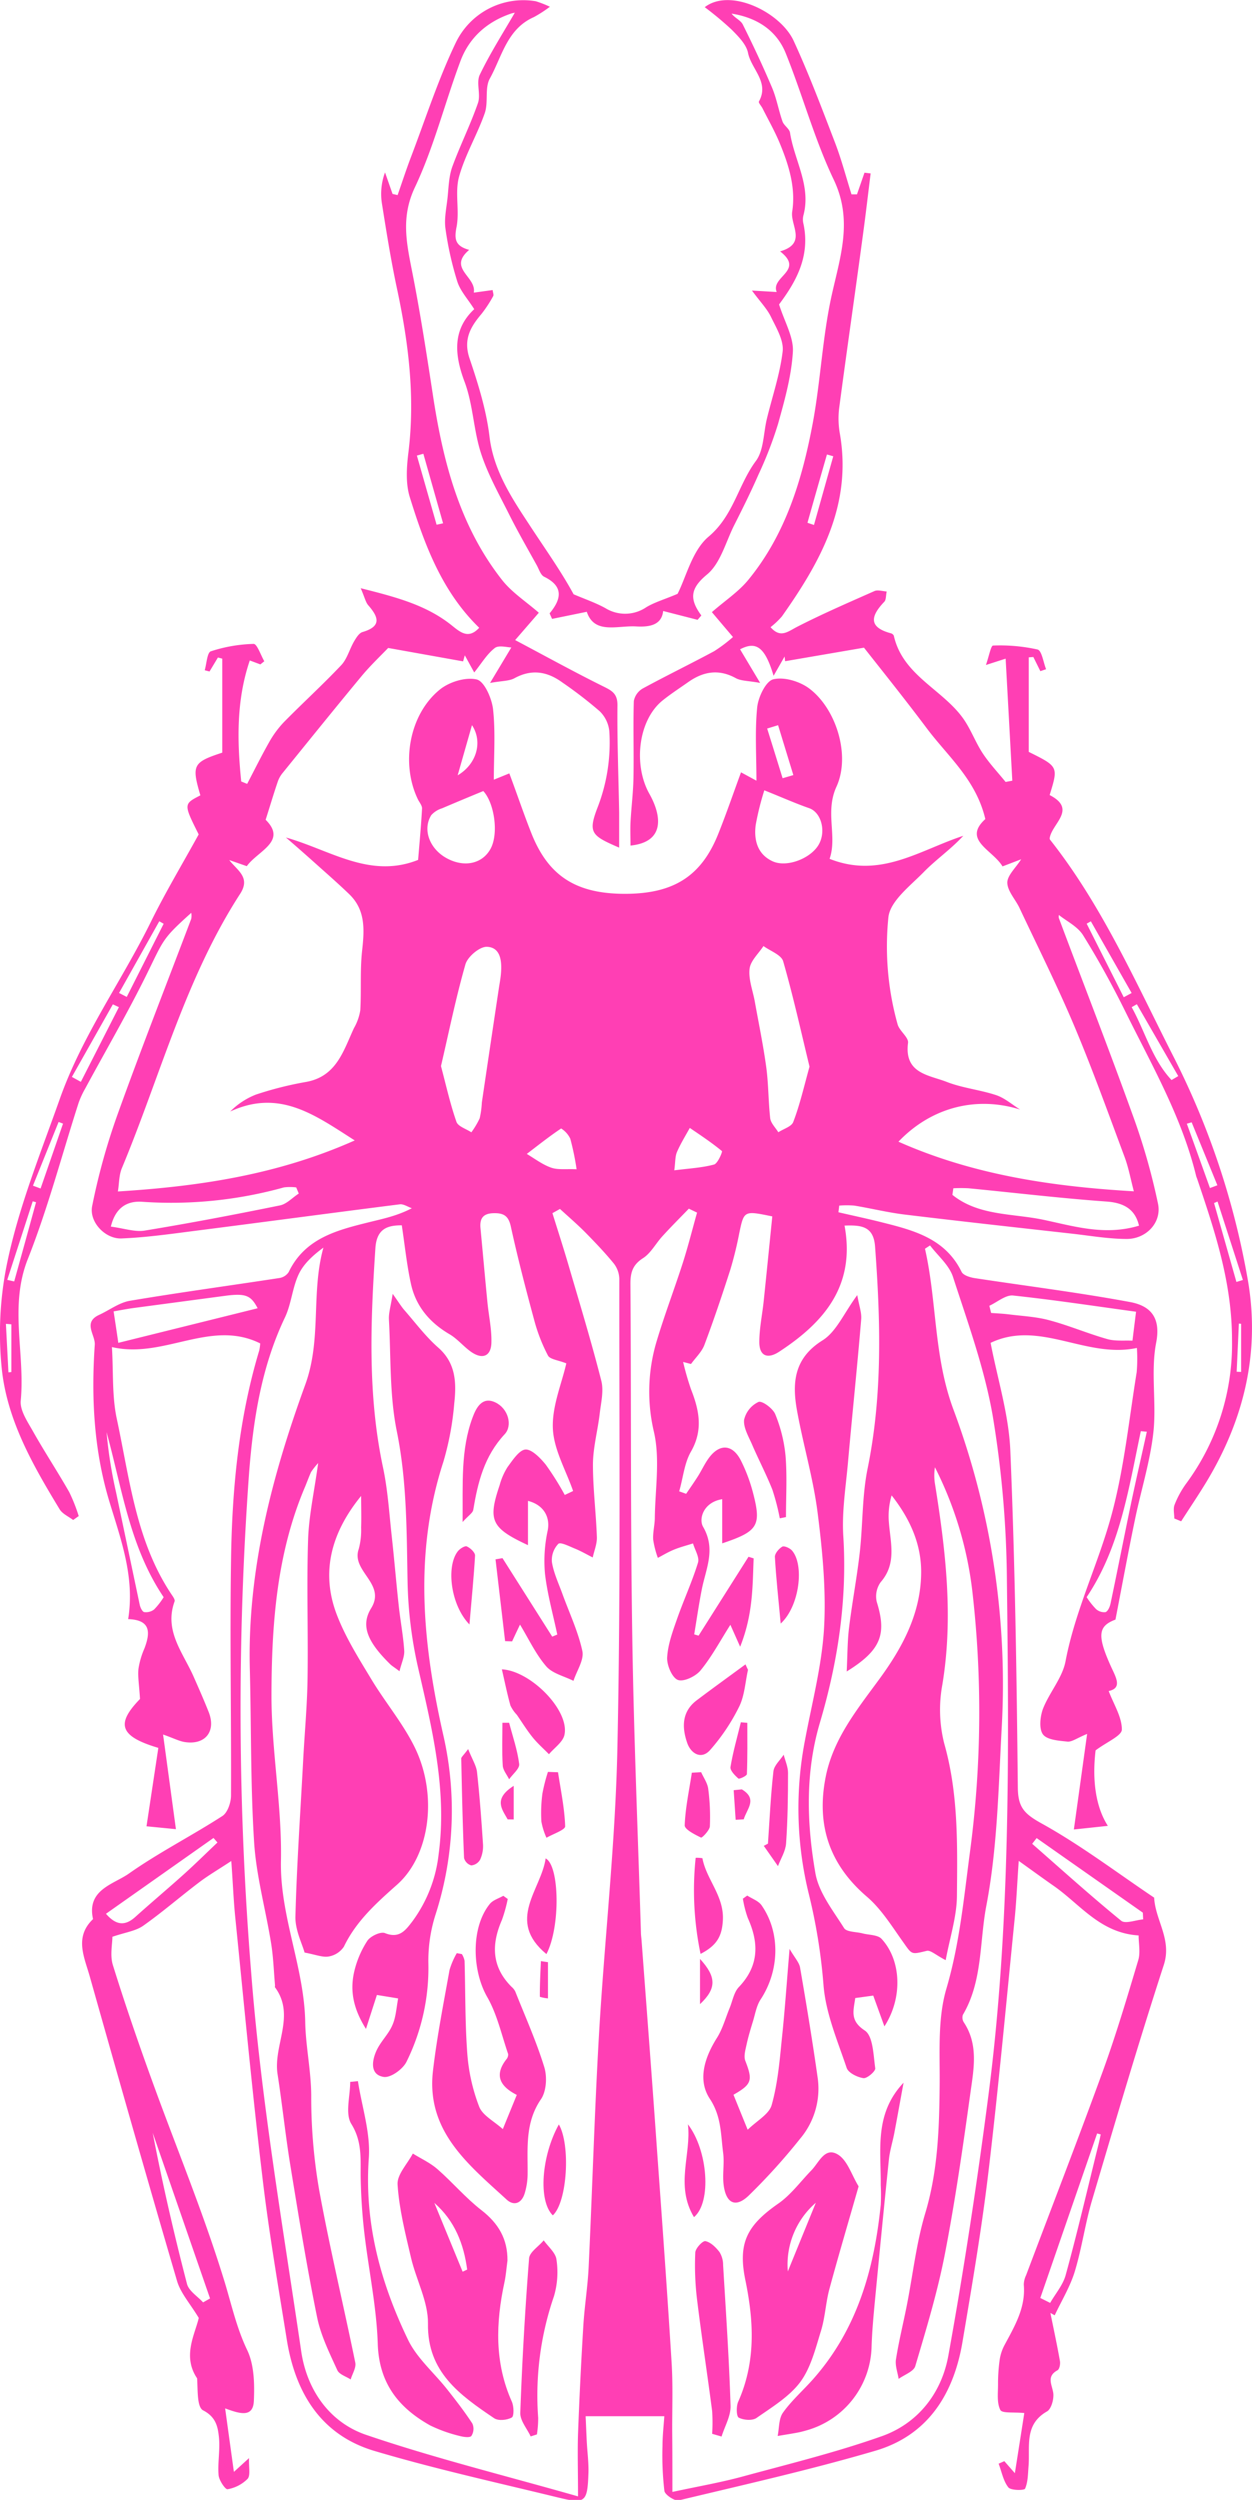 <svg id="Layer_1" data-name="Layer 1" xmlns="http://www.w3.org/2000/svg" viewBox="0 0 317.47 633.77"><defs><style>path{fill:#ff3fb4;}</style></defs><title>Chinche2</title><g id="e4oQHo"><path d="M282.35,411.68c-4.31,1.63-4.79,3.86-1.09,12,1.26,2.74,2.83,5.37-.63,6.11,1.29,3.4,3.35,6.58,3.34,9.76,0,1.58-3.82,3.14-6.66,5.28-.92,7.72.09,14.45,3.11,19.14l-8.62.92c1.14-8.19,2.18-15.71,3.36-24.23-2.64,1.09-3.86,2.06-5,1.95-2.18-.23-5.16-.43-6.2-1.83s-.72-4.52,0-6.47c1.62-4.15,4.93-7.85,5.73-12.08,2.46-13,8.4-24.85,11.76-37.45,3.12-11.67,4.34-23.85,6.28-35.82a40.33,40.33,0,0,0,.05-6.15c-12.91,2.77-24.69-7.22-37.09-1.29,1.74,9.12,4.62,18.18,5,27.35,1.19,28.44,1.61,56.92,1.9,85.39.05,4.92,1.54,6.59,5.85,9,10,5.51,19.2,12.52,28.72,18.91.29,5.75,4.56,10.59,2.44,17.08-6.43,19.78-12.3,39.75-18.21,59.71-1.74,5.9-2.56,12.07-4.36,18-1.18,3.86-3.36,7.41-5.09,11.1l-1.09-.61c.82,4.07,1.7,8.13,2.42,12.22.13.74-.11,2-.59,2.3-2.84,1.55-1.5,3.48-1.12,5.68.25,1.51-.45,4.14-1.57,4.77-5.85,3.34-4.28,8.86-4.68,13.85-.16,1.94-.13,4-.88,5.73-.21.48-3.61.48-4.25-.33-1.29-1.63-1.69-4-2.46-6l1.45-.64,2.67,3.05c.93-5.9,1.69-10.79,2.39-15.25-2.65-.27-5.61.12-6.07-.77-.93-1.8-.59-4.3-.59-6.51a43.8,43.8,0,0,1,.41-6.17,11.42,11.42,0,0,1,1.21-3.73c2.59-4.83,5.43-9.55,4.91-15.39a5.86,5.86,0,0,1,.6-2.4c6.51-17.28,13.19-34.5,19.5-51.85,3.34-9.21,6.13-18.63,8.93-28,.58-1.93.09-4.19.09-6.26-9.74-.59-14.83-7.9-21.5-12.54-2.64-1.84-5.23-3.73-8.9-6.36-.4,5.81-.58,10.1-1,14.36-2.16,21.54-4.13,43.1-6.69,64.59-1.71,14.37-4.15,28.66-6.56,42.94-2.22,13.24-8.75,23.74-22.13,27.66-16.43,4.82-33.16,8.58-49.81,12.57-1,.25-3.52-1.4-3.66-2.4a77.38,77.38,0,0,1-.48-11.4c0-2.61.31-5.22.46-7.53H148c.09,2,.18,4.22.29,6.47.14,2.66.51,5.33.42,8-.26,7.36-.77,7.82-7.79,6.11-15.51-3.78-31.12-7.22-46.41-11.76-13.56-4-20.08-14.65-22.27-28.12C70,580.35,67.61,566.57,66,552.69c-2.6-21.82-4.64-43.71-6.85-65.58-.43-4.26-.59-8.55-1-14.23-3.4,2.24-5.9,3.69-8.18,5.43-4.77,3.61-9.29,7.55-14.18,11-1.91,1.33-4.52,1.66-7.79,2.78,0,1.84-.64,4.72.12,7.17,3.06,9.83,6.41,19.58,9.92,29.26,6,16.58,12.78,32.91,18,49.72,2,6.26,3.25,12.59,6.15,18.65,1.78,3.74,1.87,8.59,1.68,12.89s-3.6,3.24-7.28,1.87c.74,5.42,1.41,10.23,2.22,16.1l3.84-3.5c-.1,2.37.41,4.4-.37,5.27a9.48,9.48,0,0,1-5.08,2.63c-.55.11-2.17-2.26-2.27-3.57-.26-3.24.43-6.56.07-9.77-.28-2.56-.78-5-4-6.66-1.59-.82-1.32-5.21-1.52-8.12-3.78-5.6-.56-11.11.42-15.31-2.21-3.66-4.61-6.3-5.51-9.38-7.55-25.71-14.87-51.48-22.15-77.26-1.37-4.85-3.93-9.92.85-14.47-1.66-7.48,5.18-8.79,9.1-11.55,7.57-5.33,15.9-9.55,23.69-14.58,1.33-.85,2.19-3.41,2.2-5.19.08-19.83-.3-39.66,0-59.48.24-18,1.91-35.95,7.15-53.34a10.91,10.91,0,0,0,.25-1.81c-12.62-6.25-24.42,4-37.6.93.39,6.39,0,12.47,1.24,18.21C32.38,376,34,391.86,43,405.31c.36.53.93,1.32.77,1.76-2.67,7.35,2,12.82,4.71,18.81,1.35,3.05,2.7,6.11,3.93,9.21,1.95,4.91-.85,8.45-6.07,7.63-1.4-.22-2.72-.93-5.49-1.91,1.13,8.27,2.14,15.79,3.26,24l-7.46-.73,3-19.88C29.58,441.22,29,438,35,431.8c-.21-3.54-.59-5.62-.39-7.64A20.58,20.58,0,0,1,36.12,419c1.52-4,1.67-7.25-4.12-7.44,1.7-10.61-1.79-20-4.69-29.56-4-13.08-4.7-26.5-3.78-40,.17-2.52-3.11-5.64,1.12-7.58,2.61-1.2,5.08-3.11,7.81-3.57,12.6-2.12,25.27-3.83,37.9-5.77a3.44,3.44,0,0,0,2.34-1.5c4.13-8.61,12.28-10.64,20.43-12.66,3.51-.87,7.05-1.58,10.8-3.53-1-.34-2.06-1.08-3-1-17.14,2.17-34.27,4.47-51.42,6.66-6.37.81-12.76,1.74-19.17,2-4.13.19-8.29-4.16-7.47-8.22A164.27,164.27,0,0,1,29.17,284C35.19,267.21,41.7,250.66,48,234a4.39,4.39,0,0,0,0-1.5c-7.3,6.55-6.95,6.72-11.17,15.31-4.88,9.93-10.47,19.51-15.73,29.25a22,22,0,0,0-1.66,3.59c-4.26,13.24-7.79,26.76-12.9,39.66-4.74,12-.64,23.94-1.78,35.85-.24,2.47,1.71,5.32,3.08,7.75,2.94,5.22,6.25,10.24,9.22,15.45a43.29,43.29,0,0,1,2.4,6.07l-1.41,1c-1.17-.89-2.72-1.55-3.43-2.72C7.86,372.57,1.28,361.12-.06,348A88.41,88.41,0,0,1,1.1,322.31C4,307.68,9.66,293.82,14.64,279.74c5.75-16.26,15.68-29.85,23.11-44.94,3.63-7.38,7.87-14.45,12.13-22.18-3.85-7.7-3.85-7.7.43-9.9-2.26-7.68-1.88-8.39,5.55-10.83V168.06l-1.1-.29-2.13,3.55L51.41,171c.49-1.67.61-4.48,1.55-4.8a37.86,37.86,0,0,1,10.86-1.88c.87,0,1.8,2.85,2.7,4.4l-1,.8-2.68-1c-3.43,10.1-3.22,20.37-2.17,30.68l1.5.61c1.83-3.49,3.56-7,5.51-10.45a25.34,25.34,0,0,1,3.8-5.2c4.79-4.87,9.85-9.48,14.54-14.44,1.5-1.59,2.09-4,3.24-6,.55-.93,1.28-2.15,2.17-2.41,4.88-1.43,4.07-3.79,1.45-6.78-.68-.79-.9-2-1.92-4.33,9,2.26,16.7,4.27,23.18,9.5,2.15,1.73,4.2,3.45,6.87.53-9.48-9.2-13.85-21.06-17.6-33.12-1.09-3.51-.8-7.65-.34-11.4,1.73-14.11,0-27.9-2.95-41.66-1.49-7-2.62-14.08-3.74-21.15a15.68,15.68,0,0,1,.75-8.11l1.91,5.46,1.28.29c1.15-3.28,2.22-6.59,3.46-9.83,3.66-9.62,6.83-19.48,11.26-28.74A19,19,0,0,1,135.38,1.4a28.38,28.38,0,0,1,3.56,1.39,32.72,32.72,0,0,1-4.05,2.62c-6.83,3-8.09,10-11.19,15.6-1.33,2.4-.32,6-1.28,8.76-1.91,5.48-5,10.59-6.53,16.15-1.08,4,.17,8.57-.62,12.69-.59,3-.44,4.83,3.2,5.82-5.55,4.73,1.9,6.76,1.17,10.84l4.78-.66c.07.64.33,1.22.14,1.54a32,32,0,0,1-3,4.56c-2.79,3.29-4.61,6.47-3,11.22,2.18,6.45,4.25,13.08,5.06,19.79,1,8.6,5.62,15.57,10,22.23,3.91,6,8.09,11.82,11.33,17.79,2.82,1.21,5.57,2.14,8.07,3.52a9.54,9.54,0,0,0,10.36-.24c2.17-1.3,4.68-2,7.93-3.39,2.19-4.27,3.7-11,7.88-14.51,6.34-5.34,7.49-13.15,12-19.2,2-2.72,1.89-7.07,2.77-10.68,1.38-5.69,3.32-11.31,4-17.08.31-2.75-1.57-5.89-2.91-8.63-1-2.13-2.78-3.93-4.88-6.79l6.28.37c-1.62-3.9,7.18-5.4.86-10.3,6.93-2,2.53-6.64,3.07-10.09.94-6.08-.89-11.86-3.19-17.41-1.25-3-2.88-5.87-4.35-8.79-.3-.59-1.07-1.4-.9-1.71,2.72-4.9-1.94-8.2-2.76-12.31-.43-2.16-2.45-4.18-4.14-5.89a82.36,82.36,0,0,0-6.84-5.71c6.48-5,19.21,1.3,22.54,8.51,3.89,8.44,7.17,17.16,10.5,25.84,1.64,4.28,2.8,8.73,4.18,13.11h1.38c.64-1.83,1.27-3.66,1.91-5.5l1.56.19c-.61,4.88-1.17,9.77-1.83,14.64-2,15-4.19,30-6.17,45a22,22,0,0,0,.22,6.47c3.07,18-4.95,32.36-14.72,46.19a20.49,20.49,0,0,1-2.88,2.73c2.43,2.78,4.22,1.25,6.56,0,6.46-3.32,13.15-6.21,19.8-9.16.77-.34,1.86,0,3.09.12-.23,1.09-.13,2.1-.6,2.59-3.36,3.53-4.2,6.43,1.66,8a1.16,1.16,0,0,1,.75.62c2.26,10.05,12.31,13.56,17.6,21,1.93,2.73,3.09,6,4.93,8.8,1.7,2.58,3.86,4.86,5.81,7.27l1.7-.32c-.55-10.1-1.1-20.21-1.69-30.94l-5,1.61c.77-2.2,1.27-4.92,1.8-4.93a43.92,43.92,0,0,1,11.29,1c1.08.28,1.47,3.26,2.17,5l-1.46.49c-.59-1.2-1.18-2.39-1.78-3.59l-1.16.09V191.7c7.52,3.73,7.52,3.73,5.3,10.94,7.08,3.66.48,7.25,0,11a.6.6,0,0,0,.11.33c13.08,16.55,21.6,35.89,31,54.41A200.18,200.18,0,0,1,316,326.09c3,18.09-1.12,35-10.58,50.67-2.05,3.38-4.27,6.66-6.41,10l-1.74-.72c0-1.17-.33-2.46.07-3.48a24.05,24.05,0,0,1,2.85-5.25,59.46,59.46,0,0,0,11.71-36.56c0-14.53-4.32-27.42-8.77-40.62-.1-.32-.25-.62-.33-.94-3.61-14.84-11.19-28-17.86-41.49-3.29-6.67-6.88-13.22-10.81-19.53-1.39-2.22-4.18-3.56-6.08-5.09,0-.24-.22.41,0,.9,6.18,16.5,12.59,32.92,18.56,49.49a162.38,162.38,0,0,1,6.54,22.83c.95,4.74-3,8.85-7.88,8.88-4.58,0-9.17-.8-13.75-1.32-14.22-1.59-28.44-3.15-42.64-4.87-4.29-.52-8.5-1.57-12.77-2.27a24.08,24.08,0,0,0-3.8,0l-.21,1.69c3.74.87,7.51,1.66,11.23,2.61,8,2,15.91,4.12,20,12.5.42.87,2.1,1.39,3.27,1.58,13.12,2,26.32,3.64,39.38,6.06,5,.91,8,3.69,6.68,10.37-1.41,7.37.14,15.26-.71,22.8-.83,7.38-3.13,14.6-4.64,21.92C285.61,394.42,284.09,402.67,282.35,411.68ZM191.31,199c0-6.51-.41-12.6.19-18.58.26-2.61,2.19-6.65,4.08-7.12,2.73-.68,6.7.52,9.1,2.31,6.87,5.14,10.55,17,6.92,24.92-2.95,6.44.25,12.57-1.74,18.28,12.9,5.13,22.9-2.25,33.9-5.84-3.14,3.42-6.91,6-10.06,9.23-3.43,3.5-8.51,7.35-8.93,11.45a73.26,73.26,0,0,0,2.34,27.13c.48,1.7,2.83,3.28,2.64,4.7-1,7.78,5.28,8.12,9.8,9.88,4,1.56,8.43,2,12.52,3.35,2.2.73,4.09,2.42,6.11,3.67-10.94-3.45-22.41-.71-30.86,8.14,18.77,8.33,38.62,11.35,59.69,12.58-.82-3.11-1.34-6-2.35-8.71-4.13-11.07-8.13-22.21-12.71-33.09-4.26-10.11-9.18-19.94-13.86-29.87-1-2.23-3.11-4.35-3.17-6.57,0-1.85,2.14-3.76,3.52-5.94l-4.73,1.81c-2.51-4.21-10.24-6.67-4.36-12-2.36-10-9.49-15.86-14.84-23s-11-14.2-15.93-20.45l-20,3.43-.13-1.19-2.79,4.89c-2.22-7.47-4.51-8.79-8.5-6.72l5.09,8.52c-3-.55-4.84-.47-6.18-1.21-4.38-2.4-8.32-1.66-12.15,1.07-2.18,1.53-4.44,3-6.49,4.66-6.2,5.11-7.31,16.42-3.27,23.59,3.07,5.46,4.1,12.21-4.78,13.13,0-2-.09-4,0-5.92.2-3.79.69-7.56.75-11.34.12-6.46-.11-12.93.09-19.39a4.68,4.68,0,0,1,2.27-3.18c6-3.26,12.11-6.23,18.1-9.45a38.64,38.64,0,0,0,4.77-3.59c-2.07-2.43-3.72-4.38-5.35-6.31,3.35-2.93,6.78-5.17,9.25-8.2,9.46-11.54,13.66-25.44,16.34-39.76,2-10.78,2.45-21.87,4.83-32.54,2.2-9.83,5.35-18.94.47-29.16S203,25.13,198.72,14.53c-2.4-5.89-7.43-9-13.72-10,.83,1.11,2.31,1.69,2.84,2.74,2.64,5.29,5.15,10.64,7.45,16.08,1.15,2.74,1.65,5.74,2.64,8.55.36,1,1.74,1.82,1.9,2.83,1.07,7,5.42,13.46,3.38,21a4.37,4.37,0,0,0,0,2c1.89,8.6-2.21,15.22-6.16,20.53,1.4,4.45,3.72,8.29,3.5,12-.36,6.14-2.08,12.27-3.75,18.26a98.29,98.29,0,0,1-5,12.93c-1.89,4.33-4,8.56-6.13,12.78s-3.47,9.67-6.88,12.49c-4.22,3.49-4.57,6.16-1.45,10.39l-.95,1.11-8.73-2.24c-.39,3.71-3.7,4.09-6.87,3.91-4.73-.27-10.56,2.08-12.5-3.71l-8.8,1.8-.63-1.4c3.15-3.77,3.47-6.92-1.39-9.29-.88-.43-1.29-1.87-1.85-2.88-2.38-4.31-4.85-8.58-7.06-13-2.54-5.07-5.37-10.09-7.1-15.44-1.91-5.89-2-12.41-4.19-18.18-2.68-7.15-2.88-13.32,2.48-18.33-1.65-2.6-3.53-4.61-4.29-7a82.86,82.86,0,0,1-3-13.39c-.36-2.53.24-5.21.52-7.81s.32-5.42,1.2-7.88c2-5.47,4.62-10.7,6.52-16.19.75-2.18-.5-5.17.46-7.16,2.67-5.54,6-10.75,8.87-15.71.39-.07-.26,0-.84.17-6.22,2.09-10.78,6.16-13,12.25-3.94,10.58-6.69,21.7-11.49,31.85-3.5,7.4-2.17,13.85-.76,21,2.1,10.57,3.74,21.24,5.37,31.9,2.57,16.8,6.78,33,17.52,46.65,2.5,3.17,6.1,5.48,9.3,8.28l-6,6.93c7.85,4.16,14.92,8.06,22.15,11.65,2.23,1.11,3.82,1.8,3.79,4.87-.09,9.08.27,18.16.43,27.24,0,2.89,0,5.78,0,8.86-6.95-3-7.91-3.72-5.58-9.91A45.4,45.4,0,0,0,154,186.39a8.23,8.23,0,0,0-2.44-5,107.44,107.44,0,0,0-9.48-7.3c-3.8-2.77-7.76-3.46-12.14-1.06-1.35.73-3.15.64-6.18,1.19l5.4-9c-1,0-3.17-.65-4.19.14-2,1.54-3.35,3.88-5.22,6.2-.77-1.39-1.58-2.87-2.39-4.35l-.43,1.54-19-3.4c-2,2.07-4.51,4.46-6.73,7.12-6.76,8.15-13.4,16.4-20.07,24.62a7.13,7.13,0,0,0-1.17,2.08c-1,2.92-1.87,5.86-3.1,9.74,5.55,5.49-2,7.87-4.78,11.76l-4.45-1.55c2.1,2.7,5.46,4.4,2.76,8.57-13.91,21.49-20.27,46.25-30,69.57-.75,1.82-.67,4-1,5.88,20.86-1.3,40.62-4.29,60.06-12.94-10-6.36-19-13.15-31.57-7.33a18.74,18.74,0,0,1,6.51-4.29A87.94,87.94,0,0,1,77,275.39c7.8-1.34,9.56-7.86,12.24-13.64a13.37,13.37,0,0,0,1.62-4.55c.29-5-.09-10.11.46-15.1.58-5.28.92-10.29-3.27-14.33-2.75-2.65-5.62-5.16-8.47-7.71-2.5-2.24-5-4.44-7.58-6.66,11.27,3.18,21.27,10.55,33.52,5.68.35-4.26.76-8.65,1-13.06,0-.7-.61-1.46-1-2.18-4.42-9-2.34-21.49,5.42-27.87,2.4-2,6.61-3.3,9.44-2.63,1.94.45,3.84,4.8,4.15,7.58.63,5.82.19,11.75.19,17.83l3.93-1.6c2,5.33,3.67,10.32,5.61,15.21,4.3,10.83,11.34,15.32,23.71,15.32s19.42-4.49,23.71-15.32c2-5,3.75-10.12,5.72-15.48Zm-111.14,173a18.88,18.88,0,0,0-1.8,2.28c-.54,1.22-1,2.48-1.5,3.7-7.23,16.94-8.5,35-8.53,53,0,13.94,2.67,27.9,2.4,41.82-.28,14.13,5.92,27,6.16,41,.11,6,1.49,12.26,1.52,18.58a137.79,137.79,0,0,0,2,23.84c2.67,14.68,6.18,29.21,9.17,43.83.26,1.29-.75,2.84-1.17,4.27-1.17-.77-2.91-1.28-3.39-2.36-2-4.38-4.19-8.8-5.13-13.45-2.59-12.72-4.67-25.54-6.76-38.36-1.26-7.72-2.06-15.51-3.26-23.24-1.13-7.32,4.63-14.83-.64-22-.08-.11,0-.33,0-.49-.32-3.57-.42-7.17-1-10.7-1.37-8.54-3.75-17-4.3-25.55-.93-14.61-.71-29.29-1.09-43.94-.65-25.1,5.64-49,14.07-72.16,4.18-11.48,1.4-23.22,4.59-34.7-2.71,2-5.06,4.16-6.3,6.83-1.59,3.43-1.84,7.48-3.46,10.89-6,12.59-8.07,26.12-9.11,39.7a829.93,829.93,0,0,0,.55,126.34c2.48,32.15,8,64.09,12.69,96.05,1.42,9.72,7.13,18,16.45,21.18,17.23,5.87,35,10.25,53.74,15.6,0-6.32-.15-11.07,0-15.81q.51-13.7,1.34-27.37c.3-5,1.11-9.91,1.35-14.88.93-19.64,1.49-39.29,2.62-58.91,1.39-24.08,4.13-48.12,4.66-72.21.87-39.81.46-79.65.5-119.48a6.62,6.62,0,0,0-1.41-3.91c-2.29-2.8-4.8-5.42-7.34-8-2-2-4.19-3.89-6.3-5.82l-1.91,1.07c1.38,4.44,2.82,8.86,4.12,13.32,2.84,9.71,5.79,19.4,8.28,29.2.65,2.6-.1,5.59-.42,8.38-.51,4.28-1.68,8.53-1.71,12.8,0,6.14.79,12.28,1,18.44.06,1.7-.68,3.43-1.05,5.15-1.49-.75-2.94-1.6-4.48-2.23s-3.7-1.74-4.25-1.22a5.94,5.94,0,0,0-1.62,4.62c.44,2.74,1.68,5.37,2.64,8,1.75,4.84,4,9.56,5.08,14.54.48,2.27-1.43,5-2.25,7.57-2.35-1.19-5.33-1.85-6.92-3.69-2.66-3.09-4.43-6.93-6.64-10.57-.74,1.55-1.38,2.9-2,4.25l-1.78-.06-2.43-20.74,1.77-.3L139.53,416l1.28-.53c-1.08-5.14-2.52-10.24-3.12-15.44a36.32,36.32,0,0,1,.69-10.94c.66-3.33-.94-6.47-5-7.51v11.23c-9.36-4.37-10.2-6.26-7.18-15.23a16.65,16.65,0,0,1,2-4.57c1.29-1.76,3-4.37,4.57-4.45s3.78,2.17,5.13,3.85a72.67,72.67,0,0,1,4.81,7.67l2.11-1c-1.82-5.27-4.9-10.5-5.13-15.84-.25-5.62,2.24-11.36,3.41-16.52-2.09-.84-4.14-1-4.66-2a43.22,43.22,0,0,1-3.49-9c-2.13-7.86-4.18-15.74-5.92-23.7-.61-2.8-1.91-3.44-4.44-3.37-2.69.08-3.48,1.43-3.25,3.83.6,6.29,1.15,12.58,1.77,18.87.33,3.3,1.06,6.6,1,9.9,0,3.68-2.26,4.63-5.27,2.47-1.87-1.35-3.39-3.24-5.36-4.39-5-2.93-8.51-7.05-9.76-12.69-1.06-4.79-1.55-9.71-2.34-14.92-3.44,0-6.35.71-6.69,5.77-1.23,18.64-2,37.22,1.95,55.71,1.2,5.67,1.55,11.52,2.19,17.31s1.14,11.79,1.78,17.68c.41,3.79,1.14,7.55,1.39,11.35.1,1.53-.69,3.13-1.2,5.23-1.31-1-1.87-1.31-2.33-1.75-5.87-5.75-7.56-9.85-4.84-14.25,3.83-6.24-5.17-9.34-3.16-15a18.48,18.48,0,0,0,.6-5.44c.09-2.67,0-5.34,0-8-7.48,9.17-10.35,19.24-6.14,30.17,2.18,5.68,5.53,11,8.68,16.22,3.5,5.84,8,11.16,11,17.23,5.93,12,4,27.42-4.39,34.9-5.29,4.7-10.39,9.25-13.52,15.75a5.81,5.81,0,0,1-3.85,2.49c-1.53.27-3.25-.46-6.12-1-.6-2.21-2.41-5.71-2.32-9.15.35-13.43,1.3-26.84,2-40.26.37-6.77,1-13.53,1.08-20.31.17-11.61-.25-23.23.13-34.83C77.8,385.45,79.16,379.39,80.17,372.05ZM170,632.83c6.84-1.47,12.57-2.45,18.16-4,11.72-3.18,23.55-6.09,35-10.15,9.22-3.29,15.11-11,16.81-20.39,3.94-21.78,7.27-43.7,10.12-65.66,5.65-43.41,5.25-87.11,4.73-130.75a266.49,266.49,0,0,0-3.58-41.76c-2.07-12-6.32-23.69-10.1-35.35-1-3-3.82-5.32-5.81-7.95l-1.28.84c3.06,13.48,2.18,27.3,7.25,40.86a199.18,199.18,0,0,1,12.18,81c-.8,14.94-1.08,30.07-3.87,44.68-1.76,9.18-.91,19.14-5.95,27.67a2.24,2.24,0,0,0,.23,1.9c3.77,5.67,2.51,11.9,1.68,17.89-1.9,13.69-3.86,27.38-6.49,40.93-1.86,9.58-4.72,19-7.49,28.34-.4,1.38-2.77,2.18-4.22,3.24-.26-1.65-.93-3.37-.68-4.94.72-4.59,1.85-9.12,2.75-13.68,1.54-7.81,2.41-15.81,4.68-23.39,3.22-10.74,3.55-21.6,3.65-32.62.07-8.13-.54-16.66,1.7-24.27,3.38-11.49,4.44-23.09,6-34.8a268.28,268.28,0,0,0,.55-66.28,93.42,93.42,0,0,0-9.45-31.13,13.41,13.41,0,0,0,.05,4.43c2.69,16.82,4.66,33.62,1.83,50.7a35,35,0,0,0,.47,14.87c3.63,12.76,3.34,25.74,3.23,38.7-.05,5.27-1.79,10.52-2.85,16.26-2.51-1.29-3.85-2.6-4.81-2.36-3.94.95-3.7,1-5.92-2.14-2.86-4-5.55-8.41-9.23-11.57-9.58-8.2-12.86-18.25-10.48-30.34,1.89-9.65,7.94-17.1,13.55-24.76,5.91-8.06,10.57-16.67,10.67-27,.07-7.44-2.93-13.84-7.49-19.66a18.62,18.62,0,0,0-.69,6.9c.41,5.19,2,10.41-2.08,15.09a6.16,6.16,0,0,0-1,5c2.53,8.15,1.18,12.21-7.62,17.65.21-4.34.18-7.76.6-11.13.78-6.39,2-12.73,2.72-19.12.79-7.08.57-14.35,2-21.29,3.79-18.68,3.26-37.39,1.87-56.2-.38-5.13-3.45-5.46-7.74-5.3,2.83,15.27-5.23,24.57-16.61,32-2.75,1.8-5,1.24-5-2.46,0-3.47.75-6.93,1.11-10.4.75-7.2,1.47-14.41,2.18-21.47-7.21-1.49-7.17-1.48-8.38,4.28a93.2,93.2,0,0,1-2.26,9.22c-2.06,6.4-4.2,12.78-6.57,19.07-.67,1.79-2.24,3.24-3.4,4.85l-2-.52a70.57,70.57,0,0,0,2,6.94c2.08,5.29,3.12,10.3,0,15.77-1.71,2.95-2,6.7-3,10.09l1.76.63c1-1.46,2-2.89,2.95-4.38s1.74-3.24,2.82-4.71c2.74-3.71,6-3.49,8.11.63a41.5,41.5,0,0,1,3,7.89c2.29,8.64,1.44,10.06-7.73,13.13v-11.2c-4.78.77-6,5-4.85,7,3.31,5.71.7,10.64-.33,15.9-.74,3.77-1.29,7.58-1.92,11.38l1.11.32,12.66-20,1.3.41c-.28,7.06-.14,14.18-3.42,22.4L184.7,413c-2.62,4.12-4.74,8.13-7.56,11.56-1.23,1.51-4.34,3-5.79,2.4s-2.78-3.73-2.68-5.68c.18-3.23,1.35-6.46,2.44-9.57,1.69-4.86,3.87-9.56,5.38-14.47.42-1.37-.8-3.23-1.26-4.87-1.6.51-3.24.93-4.79,1.56s-2.76,1.39-4.13,2.1a23.74,23.74,0,0,1-1.18-4.6c-.12-1.8.38-3.64.41-5.46.08-7.31,1.37-14.92-.22-21.86a44.4,44.4,0,0,1,.71-23.08c2-6.68,4.49-13.19,6.62-19.82,1.34-4.19,2.41-8.47,3.6-12.71l-2.08-1c-2.24,2.32-4.53,4.6-6.71,7-1.68,1.83-2.91,4.27-4.91,5.55-2.66,1.71-3.21,3.68-3.19,6.61.21,29.82,0,59.66.47,89.48.38,25,1.43,49.9,2.19,74.85,0,.67.11,1.33.16,2,1.35,18.09,2.74,36.19,4,54.29,1.27,17.58,2.54,35.17,3.62,52.77.36,5.8.13,11.63.15,17.45C170,622.43,170,627.37,170,632.83ZM111.32,271.35c1.32,5,2.35,9.64,3.92,14.13.41,1.18,2.47,1.79,3.78,2.66a20.67,20.67,0,0,0,2.11-3.54,22,22,0,0,0,.55-4q2.14-14.5,4.32-29c.2-1.32.46-2.63.55-4,.22-3-.18-6.42-3.66-6.49-1.83,0-4.81,2.52-5.37,4.45C115.08,254.09,113.33,262.73,111.32,271.35Zm93.45.14c-2.12-8.73-4.12-17.8-6.68-26.7-.47-1.63-3.24-2.6-5-3.87-1.24,1.92-3.29,3.74-3.52,5.77-.31,2.67.82,5.51,1.32,8.28,1,5.56,2.15,11.09,2.91,16.67.58,4.28.52,8.65,1,12.94.16,1.25,1.34,2.37,2.06,3.55,1.31-.86,3.37-1.44,3.79-2.62C202.31,281.19,203.33,276.68,204.77,271.49ZM27.61,312.05c3.33.43,6.09,1.42,8.62,1,11.46-1.88,22.88-4.06,34.27-6.38,1.72-.35,3.18-2,4.76-3l-.65-1.56a12.49,12.49,0,0,0-3.12,0,106.58,106.58,0,0,1-36,3.64C30.85,305.46,28.55,308.15,27.61,312.05Zm260.71-.24c-.91-3.86-3.44-5.77-8.18-6.11-11.71-.84-23.38-2.24-35.06-3.37a37.82,37.82,0,0,0-3.84,0L241,304c6.65,5.35,15.21,4.67,23,6.3S279.6,314.43,288.32,311.81ZM122.05,201.63c-4,1.64-7.23,3-10.48,4.38a6.06,6.06,0,0,0-2.71,1.72c-2.26,3.62-.47,8.48,3.81,10.87,4.47,2.49,9.13,1.52,11.23-2.35S124.84,204.63,122.05,201.63Zm71.26-.19a70,70,0,0,0-2.19,8.81c-.48,3.79.43,7.42,4.31,9.19,3.47,1.58,9.25-.56,11.46-3.89s1-8.46-2.21-9.58C201.21,204.76,197.83,203.25,193.31,201.44ZM29.5,341.52l35.33-8.77c-1.68-3.23-3-3.84-8.13-3.17l-23.19,3.09c-1.76.24-3.5.58-5.2.87C28.68,336,29,338.05,29.5,341.52Zm220.87-9.4.45,1.82c1.5.11,3,.17,4.51.36,3.43.43,6.94.59,10.24,1.49,5,1.33,9.75,3.37,14.7,4.77,2.06.58,4.36.31,6.39.41.36-2.94.63-5.09.91-7.34-10.46-1.43-20.79-3-31.17-4.11C254.5,329.32,252.38,331.2,250.37,332.12Zm12.92,251.54,2.5,1.25c1.34-2.35,3.26-4.55,3.94-7.08,3-10.92,5.55-21.93,8.27-32.91.23-.9.41-1.81.61-2.72l-.91-.25ZM51,584.78l1.76-1-14.54-42c2.48,12.92,5.41,25.67,8.7,38.32C47.38,581.88,49.59,583.23,51,584.78Zm238.37-97.1-.08-1.7-26.93-18.91-1.13,1.45c7.48,6.55,14.86,13.22,22.56,19.5C284.84,488.89,287.46,487.84,289.36,487.68Zm-263-1.42c2.49,2.87,4.76,3.2,7.42.82,4.09-3.68,8.3-7.21,12.39-10.89,2.88-2.6,5.64-5.33,8.46-8l-1-1.15ZM41,406c-8.61-12.75-10.56-27.62-14.48-41.84a115,115,0,0,0,2.41,15.25q3,14.26,6,28.51c.15.7.65,1.76,1.14,1.86a3.42,3.42,0,0,0,2.5-.66A18.19,18.19,0,0,0,41,406ZM290.3,364.05l-1.52-.14c-3.09,14.57-5.25,29.45-13.74,42.08a19.11,19.11,0,0,0,2.36,3,3.08,3.08,0,0,0,2.43.8c.63-.24,1.11-1.4,1.28-2.23,1.79-8.53,3.47-17.09,5.25-25.63C287.61,376,289,370,290.3,364.05ZM145.71,297.51a67.73,67.73,0,0,0-1.6-7.74,6.26,6.26,0,0,0-2.32-2.6c-3,2-5.83,4.26-8.71,6.45,2,1.2,4,2.72,6.18,3.48C141,297.71,143.1,297.39,145.71,297.51Zm24.77.27c3.69-.48,7-.64,10.08-1.47.94-.25,2.18-3.25,2-3.41-2.58-2.13-5.4-4-8.15-5.87-1.1,2-2.34,4-3.23,6.06C170.67,294.24,170.77,295.63,170.48,297.78Zm117.29-42.11-1.31.75c3.4,6.14,5.2,13.24,10.11,18.47l1.7-1Zm-258.12.74-1.53-.71L17.73,274.1,20,275.35Zm254.8-2.51,2-1.07q-5.18-9.09-10.34-18.18l-1.06.6Q279.74,244.57,284.45,253.9ZM41,235.27l-1.11-.63L29.69,252.82l1.95,1Zm157-36.91,2.67-.78-3.87-12.65-2.77.85Q196,192.07,197.94,198.36Zm-82.45-.72c4.82-2.83,6.42-8.5,3.63-12.72Zm88.77-64,1.58.53,4.89-17.42-1.6-.45Q206.7,124.92,204.26,133.59Zm-94.11.47,1.64-.36-5-17.63-1.64.46ZM308.23,305.69l-.88.39,5.67,20,1.64-.5ZM1.34,325.55l1.76.4q2.78-10,5.54-20.08l-.84-.24Q4.58,315.59,1.34,325.55Zm300.33-39.94-1.22.35q2.94,8.16,5.86,16.31l1.88-.7Zm-286.19.33-1.12-.42-6.5,16.15,1.93.72Q12.64,294.17,15.48,285.94Zm298.73,50.75-.57-.06q-.27,6.11-.56,12.21l1.13.05Zm-311.83.13L1,336.7,1.64,349l.74-.08Z" transform="translate(0.5 -1.08)"/><path d="M100.45,507.72l-5.38-.88c-.78,2.42-1.56,4.83-2.77,8.61-3.24-5.14-4-9.55-3.08-14.08a24.49,24.49,0,0,1,3.4-8.22c.76-1.2,3.36-2.42,4.47-2,3.66,1.48,5.23-.68,7-3a35.18,35.18,0,0,0,6.63-16.95c2.19-16.29-1.63-31.73-5.21-47.34a107.47,107.47,0,0,1-2.66-21.66c-.25-12.82-.14-25.51-2.73-38.26-1.87-9.19-1.48-18.85-2-28.32-.09-1.68.47-3.4.95-6.53,1.57,2.2,2.2,3.26,3,4.17,2.8,3.21,5.38,6.68,8.55,9.46,4.56,4,4.62,9.06,4.06,14.21a73.33,73.33,0,0,1-2.74,14.7c-7.55,23.21-5.28,46.23,0,69.47a86,86,0,0,1-2,45.36,38.43,38.43,0,0,0-1.82,12.21,53.6,53.6,0,0,1-5.54,25.1c-.92,1.88-4,4.12-5.78,3.85-3.48-.54-3-4-1.92-6.48S98,516.85,99,514.48C99.87,512.54,100,510.25,100.45,507.72Z" transform="translate(0.5 -1.08)"/><path d="M128.18,574.19c-.25,1.8-.37,3.64-.75,5.42-2.22,10.29-2.57,20.43,1.86,30.34.53,1.18.58,3.66,0,4-1.17.69-3.42.91-4.47.21-8.77-5.91-17-11.76-16.8-24,.08-5.55-3-11.1-4.31-16.74-1.43-6.12-3-12.3-3.4-18.52-.17-2.52,2.49-5.23,3.87-7.85,2.09,1.29,4.4,2.34,6.23,3.94,3.84,3.35,7.17,7.32,11.18,10.42C125.9,564.76,128.23,568.71,128.18,574.19ZM116.81,577l1.15-.54c-.86-6.49-3.14-12.35-8.32-16.9Z" transform="translate(0.5 -1.08)"/><path d="M116.62,496.48a5.13,5.13,0,0,1,.68,1.69c.23,7.88.11,15.78.7,23.63a47,47,0,0,0,3,13.35c.86,2.22,3.71,3.65,6,5.7,1.42-3.49,2.41-5.9,3.54-8.67-3.71-1.89-6.06-4.61-2.66-9a1.84,1.84,0,0,0,.47-1.37c-1.67-4.85-2.77-10-5.29-14.42-3.9-6.77-4.16-17.69.63-23.61.8-1,2.27-1.4,3.43-2.08l1.13.81a37.35,37.35,0,0,1-1.47,5.3c-2.72,6.22-2.63,11.94,2.47,17a3.71,3.71,0,0,1,.92,1.18c2.52,6.35,5.34,12.62,7.34,19.13.76,2.46.55,6.14-.84,8.16-4.1,6-3.32,12.47-3.38,19a17.19,17.19,0,0,1-.75,4.88c-.76,2.46-2.68,3.29-4.58,1.55-9.69-8.88-20.45-17.35-18.67-32.65,1-8.57,2.68-17.06,4.2-25.56a19.39,19.39,0,0,1,1.84-4.26Z" transform="translate(0.5 -1.08)"/><path d="M90.26,528.69c1,6.5,3.22,13.09,2.76,19.49-1.17,16.53,3,31.71,10,46.19,2.27,4.62,6.54,8.25,9.82,12.4,2.25,2.84,4.47,5.71,6.44,8.73a3.32,3.32,0,0,1-.25,3.14c-.41.5-2,.27-3,0a36.58,36.58,0,0,1-7.46-2.67c-8-4.48-12.94-10.67-13.28-20.61C95,586,93,576.66,91.9,567.3c-.54-4.6-.84-9.25-.94-13.88s.51-9.24-2.37-13.87c-1.62-2.61-.29-7-.29-10.67Z" transform="translate(0.5 -1.08)"/><path d="M134.06,618.76c-.92-2-2.7-4-2.63-6q.7-19.59,2.23-39.14c.13-1.61,2.42-3,3.71-4.57,1.14,1.61,3,3.13,3.23,4.84a21.54,21.54,0,0,1-.63,9.33,77.25,77.25,0,0,0-4,30.86,28,28,0,0,1-.32,4.17Z" transform="translate(0.5 -1.08)"/><path d="M126.76,424.29c7.26.35,17.21,10.39,15.87,16.61-.39,1.83-2.57,3.28-3.93,4.91-1.39-1.42-2.91-2.75-4.15-4.29-1.46-1.81-2.68-3.8-4-5.71a8.92,8.92,0,0,1-1.62-2.35C128.11,430.53,127.51,427.54,126.76,424.29Z" transform="translate(0.5 -1.08)"/><path d="M116.8,386.94c.09-9.77-.52-18.28,2.52-26.47.9-2.44,2.4-5.43,5.75-3.87s4.44,5.89,2.42,8.06c-5.22,5.6-6.83,12.24-8,19.28C119.31,384.68,118.32,385.26,116.8,386.94Z" transform="translate(0.5 -1.08)"/><path d="M138.06,496.48c-10.32-8.52-1.31-16.32-.2-24.26C141.39,474,141.65,489.62,138.06,496.48Z" transform="translate(0.5 -1.08)"/><path d="M118.21,444.5c1.08,2.72,2.08,4.24,2.25,5.84.67,6.11,1.12,12.23,1.52,18.36a8.12,8.12,0,0,1-.73,3.83A2.9,2.9,0,0,1,119,474a2.65,2.65,0,0,1-1.83-1.88c-.35-8.4-.54-16.81-.71-25.22C116.46,446.53,117,446.13,118.21,444.5Z" transform="translate(0.5 -1.08)"/><path d="M139.68,562.72c-3.76-3.68-2.88-15.09,1.53-23.06C144.19,544.81,143.38,559.3,139.68,562.72Z" transform="translate(0.5 -1.08)"/><path d="M118.54,412.92c-4.77-4.91-5.93-14.63-3-18.5.51-.68,1.8-1.51,2.32-1.3.9.38,2.14,1.55,2.1,2.34C119.65,400.93,119.09,406.38,118.54,412.92Z" transform="translate(0.5 -1.08)"/><path d="M141,450.38c.69,4.57,1.66,9.13,1.81,13.71,0,.91-3.08,1.93-4.74,2.9a17.36,17.36,0,0,1-1.29-4.1,37.58,37.58,0,0,1,.26-7.11,44.63,44.63,0,0,1,1.4-5.49Z" transform="translate(0.5 -1.08)"/><path d="M128.6,437.83c.91,3.48,2.11,6.92,2.55,10.46.15,1.16-1.64,2.57-2.55,3.87-.57-1.16-1.55-2.29-1.62-3.48-.22-3.61-.08-7.23-.08-10.85Z" transform="translate(0.5 -1.08)"/><path d="M136.66,498.26c1.51.24,1.79.26,1.79.28,0,3.06,0,6.12,0,9.17a10,10,0,0,1-2.06-.4C136.37,504.32,136.52,501.34,136.66,498.26Z" transform="translate(0.5 -1.08)"/><path d="M128.23,462.33c-1.42-2.57-3.73-5.15,1.53-8.51v8.53Z" transform="translate(0.5 -1.08)"/><path d="M216.88,329.41c.47,2.74,1.12,4.43,1,6.06-1,12.07-2.27,24.12-3.34,36.19-.55,6.29-1.6,12.64-1.2,18.89,1,16.2-1.38,31.87-5.94,47.28-3.74,12.65-3.34,25.47-1.14,38.12.85,4.94,4.48,9.49,7.28,13.95.64,1,3.07.91,4.68,1.33s3.83.34,4.81,1.38c5,5.4,5.44,14.9.73,22.2L220.93,507l-4.56.62c-.46,3.27-1.4,5.73,2.41,8.23,2.12,1.39,2.18,6.22,2.66,9.58.1.74-2.08,2.63-3,2.5-1.56-.23-3.83-1.34-4.25-2.6-2.32-6.89-5.3-13.84-5.87-20.95a143.53,143.53,0,0,0-3.81-23.47,90.67,90.67,0,0,1-.89-38.64c1.77-9.49,4.3-19,4.84-28.53s-.41-19.53-1.64-29.18c-1.11-8.73-3.67-17.25-5.23-25.93-1.26-7-.76-13.25,6.51-17.76C211.59,338.67,213.49,334,216.88,329.41Z" transform="translate(0.5 -1.08)"/><path d="M217.22,555.36c-2.62,9.17-5.12,17.57-7.4,26-.94,3.48-1.08,7.19-2.14,10.63-1.39,4.48-2.57,9.37-5.27,13s-7.15,6.35-11.08,9.09c-1.05.73-3.27.56-4.5-.08-.61-.31-.67-2.83-.16-4,4.5-10.08,4-20.34,1.84-30.83-1.95-9.43.39-13.9,8.33-19.43,3.18-2.21,5.6-5.53,8.35-8.38,2-2,3.45-6.18,6.88-4C214.43,548.89,215.45,552.48,217.22,555.36Zm-17.95,21.56q3.55-8.7,7.1-17.4A20.7,20.7,0,0,0,199.27,576.92Z" transform="translate(0.5 -1.08)"/><path d="M185.49,532.14c1.12,2.77,2.1,5.19,3.6,8.87,2.34-2.29,5.42-3.93,6.08-6.25,1.49-5.29,2-10.89,2.54-16.39.78-7.24,1.27-14.52,2-23.21,1.3,2.25,2.44,3.43,2.67,4.76,1.61,9.32,3.15,18.66,4.47,28a19.66,19.66,0,0,1-4.51,15.42,154.36,154.36,0,0,1-13,14.37c-3.28,3.14-5.68,2-6.32-2.51-.39-2.75.21-5.64-.16-8.4-.61-4.61-.41-9.14-3.36-13.62-3.18-4.81-1.33-10.51,1.82-15.5,1.43-2.28,2.15-5,3.2-7.54.74-1.8,1.08-4,2.34-5.31,5.12-5.38,5.12-11.16,2.26-17.5a27.28,27.28,0,0,1-1.25-4.9l1.11-.79c1.23.81,2.85,1.35,3.63,2.47,4.85,6.94,4.55,16.64-.28,23.93-1,1.55-1.33,3.6-1.89,5.44-.61,2-1.22,4-1.66,6.06-.28,1.29-.73,2.84-.29,4C190.41,528.48,190.18,529.47,185.49,532.14Z" transform="translate(0.5 -1.08)"/><path d="M228.62,529.08c-.79,4.28-1.55,8.56-2.36,12.83-.43,2.23-1.13,4.42-1.36,6.66-1.25,12-2.41,24-3.56,36-.36,3.79-.71,7.6-.83,11.41A22.61,22.61,0,0,1,204,617.23c-.8.23-1.6.44-2.42.59-1.62.3-3.26.55-4.89.83.41-2,.26-4.4,1.35-5.92,2.19-3.08,5.11-5.63,7.64-8.49,11.16-12.61,15.5-27.9,17.15-44.2a48.82,48.82,0,0,0,0-5C222.92,546.14,221.13,537,228.62,529.08Z" transform="translate(0.5 -1.08)"/><path d="M180.08,618.1a45.93,45.93,0,0,0,0-5.75c-1.23-9.47-2.68-18.91-3.84-28.39a72.3,72.3,0,0,1-.44-11.77c0-1.08,1.88-3.07,2.56-2.94,1.34.26,2.65,1.56,3.57,2.75a6.19,6.19,0,0,1,.93,3.31c.71,11.9,1.52,23.79,1.89,35.7.08,2.57-1.48,5.19-2.28,7.78Z" transform="translate(0.5 -1.08)"/><path d="M189.17,424.42c-.7,3.13-.86,6.53-2.24,9.33a50.2,50.2,0,0,1-7.37,11c-2.25,2.53-4.87.86-5.79-1.76-1.36-3.89-1.46-7.93,2.37-10.83,4.09-3.09,8.26-6.09,12.39-9.13Z" transform="translate(0.5 -1.08)"/><path d="M197.23,386a58.1,58.1,0,0,0-1.88-7.26c-1.55-3.9-3.51-7.63-5.17-11.49-.87-2-2.2-4.24-2-6.22a6.65,6.65,0,0,1,3.65-4.53c.92-.37,3.65,1.64,4.25,3.11a37,37,0,0,1,2.61,10.54c.42,5.15.11,10.35.11,15.54Z" transform="translate(0.5 -1.08)"/><path d="M177.14,496.43a78.92,78.92,0,0,1-1.24-24.36,8.74,8.74,0,0,1,1.71.1c1,5.41,5.5,9.54,5.19,15.67C182.59,491.89,181.34,494.26,177.14,496.43Z" transform="translate(0.5 -1.08)"/><path d="M194.23,468.48c.42-6.12.7-12.26,1.39-18.36.17-1.48,1.7-2.8,2.6-4.19.39,1.53,1.1,3.07,1.1,4.6,0,6-.08,11.92-.49,17.86-.13,2-1.34,3.86-2.06,5.79l-3.6-5.14Z" transform="translate(0.5 -1.08)"/><path d="M175.47,563.17c-4.84-8.09-.61-15.95-1.54-23.54C179,546.2,180,559.42,175.47,563.17Z" transform="translate(0.5 -1.08)"/><path d="M197.46,412.69c-.58-6.25-1.17-11.56-1.47-16.89-.05-.87,1-2.1,1.86-2.61.48-.29,1.9.34,2.45.95C203.49,397.71,202.28,408.26,197.46,412.69Z" transform="translate(0.5 -1.08)"/><path d="M177.29,450.36c.62,1.4,1.6,2.75,1.79,4.2a54.28,54.28,0,0,1,.42,9.53c-.06,1-2,3-2.25,2.85-1.58-.77-4.17-2.07-4.13-3.11.17-4.46,1.14-8.89,1.81-13.34Z" transform="translate(0.5 -1.08)"/><path d="M189,437.85c0,4.34.06,8.69-.11,13,0,.44-1.92,1.33-2.16,1.12-.89-.78-2.15-2.05-2-2.93.63-3.81,1.71-7.56,2.63-11.33Z" transform="translate(0.5 -1.08)"/><path d="M177,509.17V497.7C181.12,502.22,181.3,505.13,177,509.17Z" transform="translate(0.5 -1.08)"/><path d="M187.61,454.72c4.11,2.47,1.22,5,.48,7.6l-2.05.11-.5-7.5Z" transform="translate(0.5 -1.08)"/></g></svg>